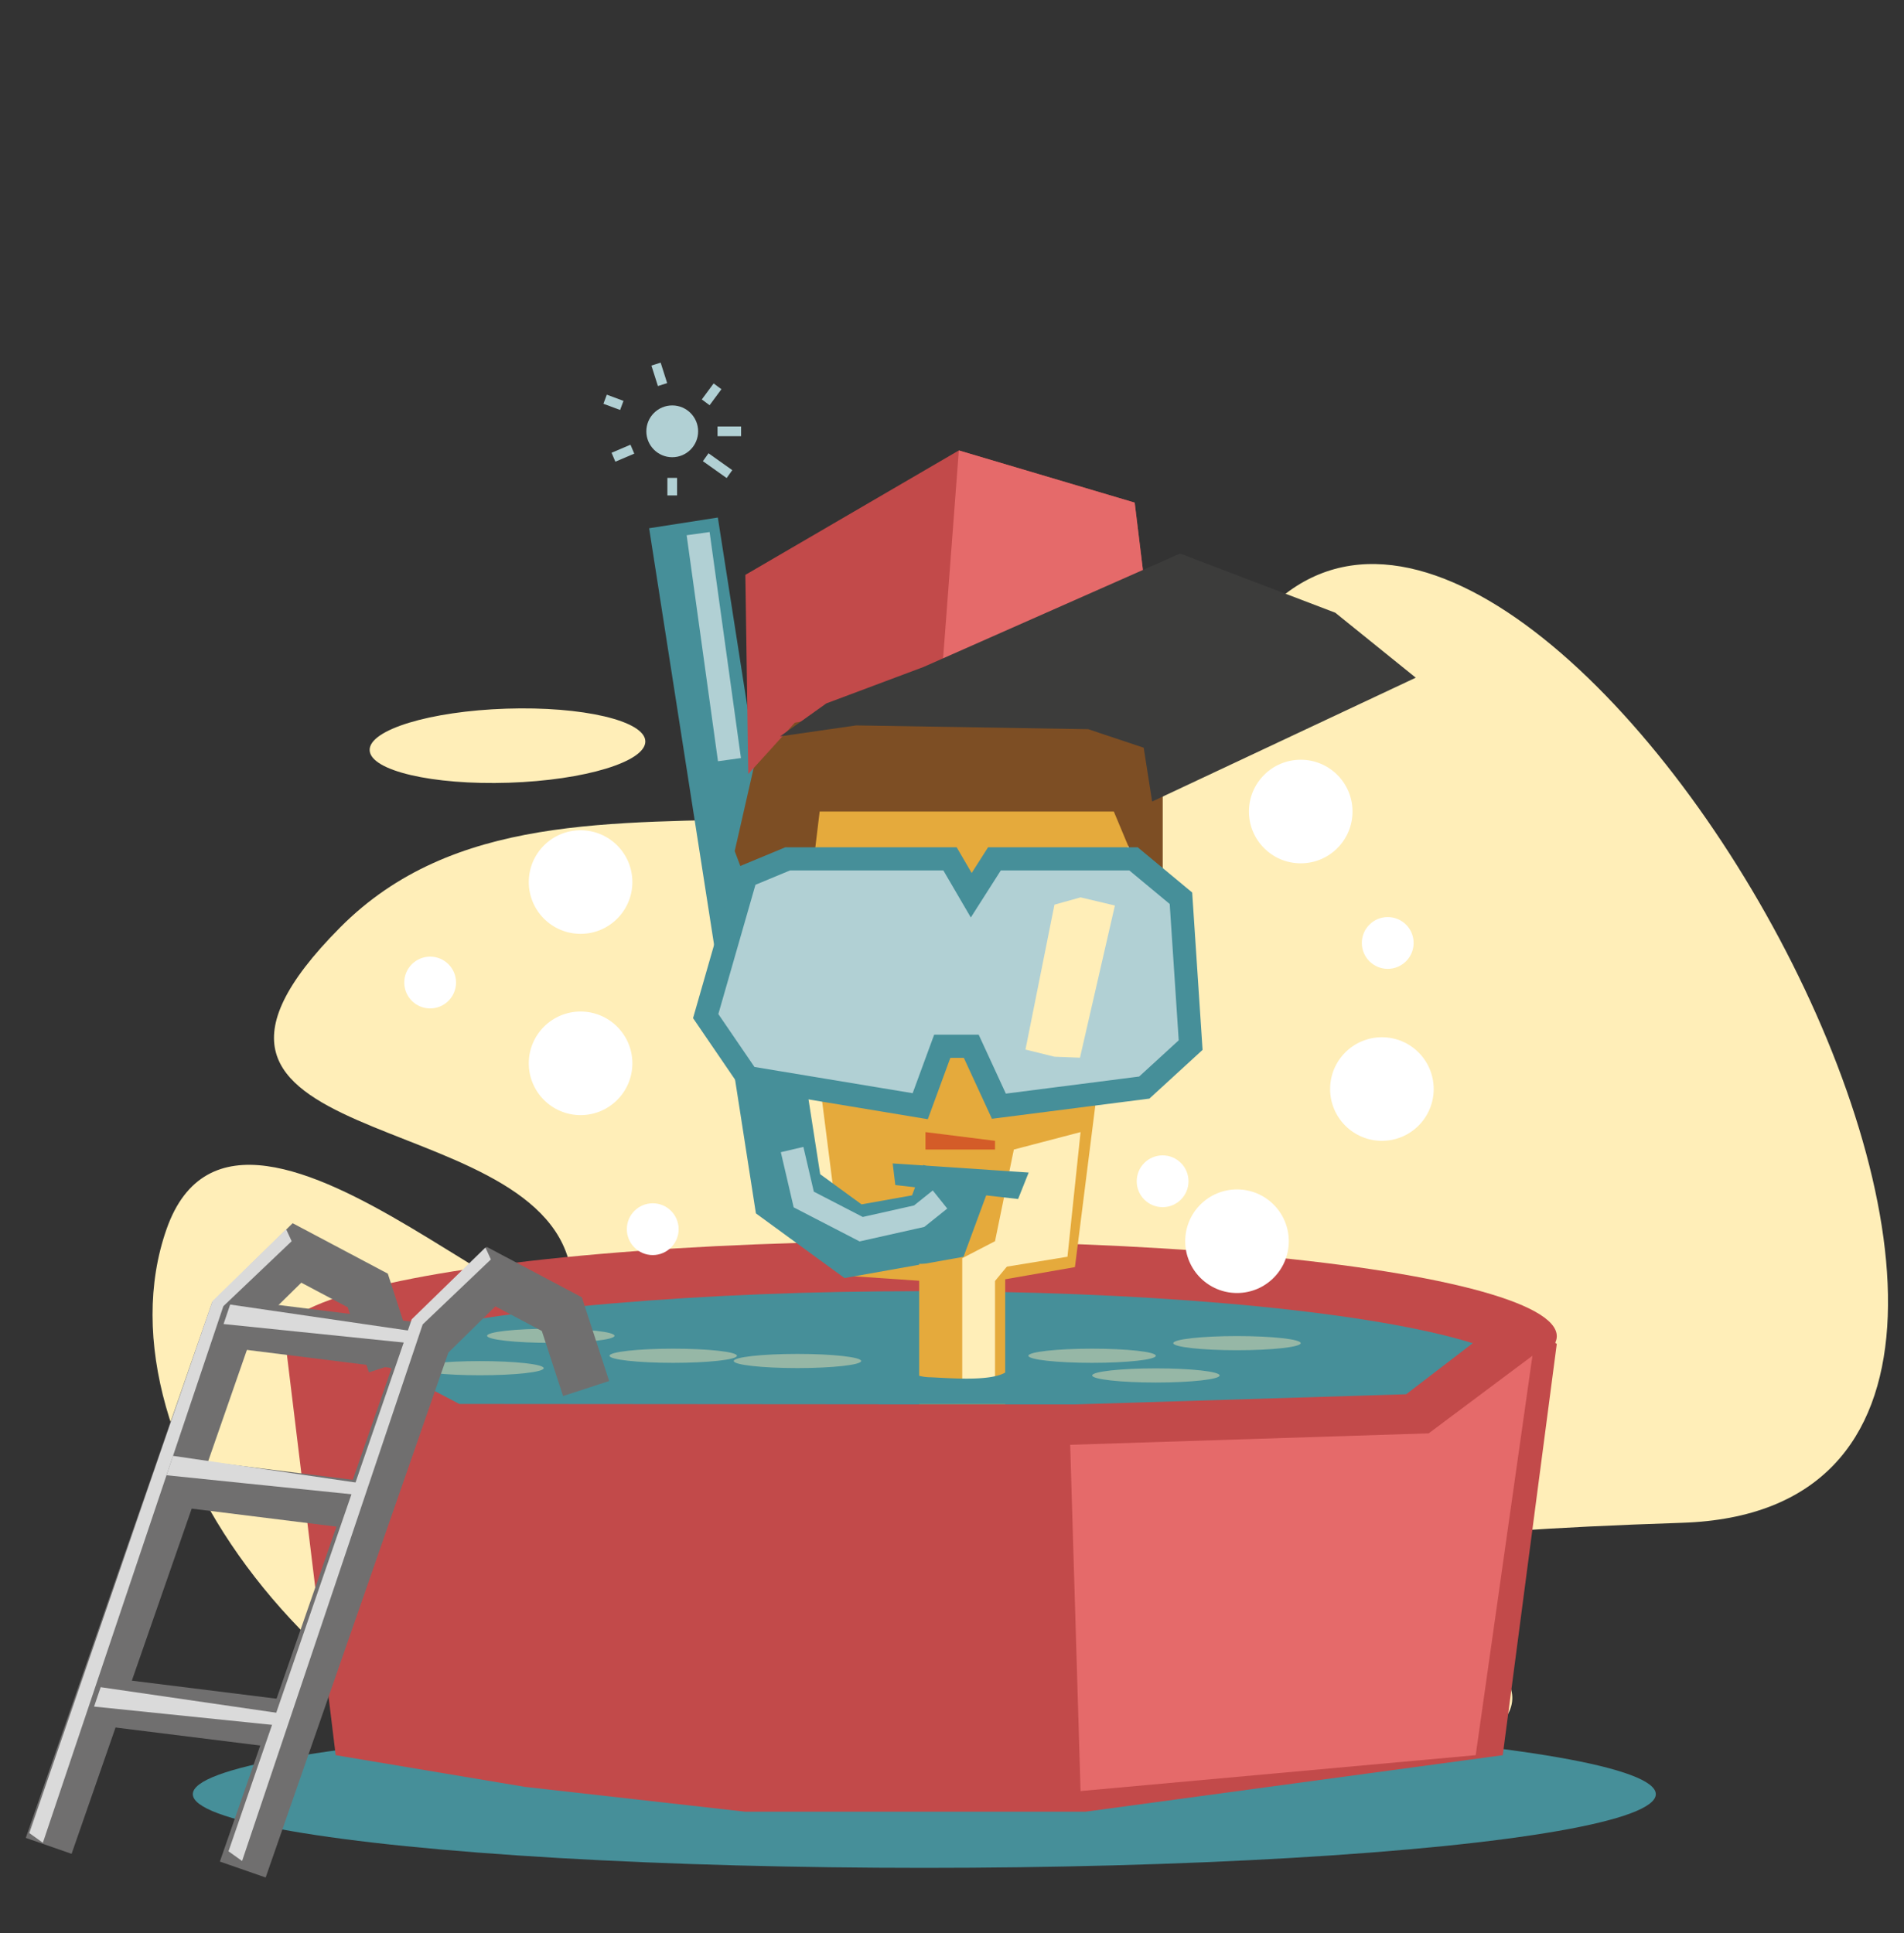 <svg xmlns="http://www.w3.org/2000/svg" viewBox="0 0 196.31 199.32"><rect x="0" y="0" width="196.31" height="199.32" fill="#333333" stroke="none"/><defs><style>.cls-1,.cls-10{fill:#ffeeb8;}.cls-2{fill:#468f99;}.cls-3{fill:#c24a4a;}.cls-4{fill:#e5aa3c;}.cls-11,.cls-13,.cls-16,.cls-5,.cls-8{fill:none;stroke-miterlimit:10;}.cls-5,.cls-8{stroke:#468f99;}.cls-5{stroke-width:7.17px;}.cls-6{fill:#7d4e24;}.cls-7{fill:#b1d0d4;}.cls-11,.cls-8{stroke-width:2.39px;}.cls-9{fill:#d45c28;}.cls-10{opacity:0.43;}.cls-11,.cls-16{stroke:#b1d0d4;}.cls-12{fill:#e56a6a;}.cls-13{stroke:#706f6f;stroke-width:5px;}.cls-14{fill:#dadada;}.cls-15{fill:#fff;}.cls-17{fill:#3c3c3b;}</style></defs><title>icon_taufe</title><g id="Bcakground"><path class="cls-1" d="M173.45,157c-56.87,1.9-19.84,6.27-17.59,17.43s-54.31,17-87.75,12.66S9.3,149.18,17.17,126.73s45.27,20.67,41.6,3.76S11.84,119,35.07,95.62s65.68,3.86,94.3-31.28S230.32,155.13,173.45,157Z"/><ellipse class="cls-1" cx="52.32" cy="76.88" rx="14.22" ry="3.82" transform="translate(-2.49 1.76) rotate(-1.88)"/></g><g id="overlay"><ellipse class="cls-2" cx="95.3" cy="184.98" rx="75.42" ry="7.6"/><ellipse class="cls-3" cx="94.77" cy="137.76" rx="65.74" ry="9.79"/><ellipse class="cls-2" cx="94.77" cy="142.54" rx="63.23" ry="9.42"/><polygon class="cls-4" points="110.83 130.64 100.51 132.44 87.05 131.52 80.83 82.57 116.89 82.57 110.83 130.64"/><polyline class="cls-5" points="70.47 53.91 75.6 86.8 81.25 123.08 87.95 127.97 96.69 126.41 98.56 121.34"/><polygon class="cls-6" points="82.02 69.62 88.8 63.05 108.12 64.24 111.31 66.34 112.9 63.05 113.7 67.43 115.69 64.84 115.69 69.62 119.88 72.81 119.88 95.72 114.84 83.67 84.51 83.67 82.02 104.29 75.75 87.75 79.43 71.61 79.43 67.43 82.02 69.62"/><polygon class="cls-7" points="76.9 90.34 81.21 88.55 97.95 88.55 100.14 92.3 102.53 88.55 116.87 88.55 121.76 92.61 122.76 107.75 117.98 112.13 102.99 114.05 100.14 107.87 97.15 107.87 94.88 114.05 77.09 111.1 72.76 104.76 76.9 90.34"/><polygon class="cls-8" points="76.9 90.34 81.21 88.55 97.95 88.55 100.14 92.3 102.53 88.55 116.87 88.55 121.76 92.61 122.76 107.75 117.98 112.13 102.99 114.05 100.14 107.87 97.15 107.87 94.88 114.05 77.09 111.1 72.76 104.76 76.9 90.34"/><polygon class="cls-4" points="103.64 146.56 99.21 147.78 94.77 146.56 94.77 130.3 103.64 130.3 103.64 146.56"/><polygon class="cls-1" points="111.41 116.72 104.53 118.52 102.59 127.97 103.64 130.62 110.06 129.57 111.41 116.72"/><polygon class="cls-1" points="102.59 144.66 99.21 144.66 99.21 129.72 102.59 127.97 104.53 129.72 102.59 132.07 102.59 144.66"/><polygon class="cls-9" points="95.42 116.72 95.42 118.52 102.59 118.52 102.59 117.62 95.42 116.72"/><ellipse class="cls-10" cx="119.18" cy="141.81" rx="6.57" ry="0.73"/><ellipse class="cls-10" cx="127.54" cy="138.48" rx="6.57" ry="0.73"/><polygon class="cls-3" points="29.03 135.14 47.36 144.75 110.72 144.8 144.98 143.75 151.75 138.56 155.73 135.14 160.51 138.56 154.94 180.96 111.91 186.79 76.84 186.79 54.13 184.23 34.61 180.96 29.03 135.14"/><ellipse class="cls-10" cx="112.6" cy="139.78" rx="6.57" ry="0.73"/><ellipse class="cls-10" cx="69.41" cy="139.78" rx="6.57" ry="0.73"/><ellipse class="cls-10" cx="82.22" cy="140.32" rx="6.57" ry="0.73"/><ellipse class="cls-10" cx="49.49" cy="141.06" rx="6.57" ry="0.73"/><ellipse class="cls-10" cx="56.79" cy="137.72" rx="6.57" ry="0.73"/><polygon class="cls-1" points="108.72 93.27 105.73 108.21 108.72 108.95 111.35 109.05 114.95 93.36 111.41 92.52 108.72 93.27"/><line class="cls-11" x1="71.98" y1="55.02" x2="75.21" y2="78.32"/><polyline class="cls-11" points="81.67 118.52 82.87 123.67 88.79 126.73 94.77 125.39 96.92 123.67"/><polygon class="cls-2" points="92.04 119.95 92.31 122.18 104.97 123.62 106.06 120.89 92.04 119.95"/><polygon class="cls-12" points="158 139.78 147.3 147.78 110.34 148.96 111.41 184.66 152.15 180.96 158 139.78"/><path class="cls-2" d="M93.11,141.08A5,5,0,0,0,96,142c2,.09,6,.43,7.61-.47a3.05,3.05,0,0,1,3,.07l.71,3.18-16.73,0,.41-2.45Z"/><polyline class="cls-13" points="60.43 143.16 57.93 135.49 50.63 131.62 44.06 138.08 25.03 192.75"/><polyline class="cls-13" points="40.41 140.72 37.92 133.05 30.62 129.18 24.04 135.64 5.02 190.31"/><line class="cls-13" x1="18.87" y1="152.91" x2="38.07" y2="155.3"/><line class="cls-13" x1="10.31" y1="175.39" x2="29.5" y2="177.78"/><line class="cls-13" x1="22.91" y1="136.34" x2="42.11" y2="138.74"/><polygon class="cls-14" points="21.91 134.14 3.02 188.99 4.42 189.99 23.03 134.67 30.07 127.97 29.5 126.73 21.91 134.14"/><polygon class="cls-14" points="42.45 136.02 23.56 190.87 24.96 191.87 43.58 136.55 50.61 129.85 50.05 128.62 42.45 136.02"/><polygon class="cls-14" points="17.84 150.1 37.09 152.91 36.64 154.1 17.17 152.1 17.84 150.1"/><polygon class="cls-14" points="10.38 173.95 29.62 176.75 29.17 177.95 9.7 175.95 10.38 173.95"/><polygon class="cls-14" points="23.73 134.5 42.97 137.31 42.52 138.51 23.05 136.51 23.73 134.5"/><circle class="cls-15" cx="59.86" cy="109.63" r="5.34"/><circle class="cls-15" cx="142.48" cy="112.28" r="5.34"/><circle class="cls-15" cx="127.54" cy="127.97" r="5.34"/><circle class="cls-15" cx="59.86" cy="90.94" r="5.34"/><circle class="cls-15" cx="134.11" cy="83.67" r="5.34"/><circle class="cls-15" cx="143.08" cy="97.22" r="2.67"/><circle class="cls-15" cx="119.87" cy="121.79" r="2.67"/><circle class="cls-15" cx="44.35" cy="101.3" r="2.67"/><circle class="cls-7" cx="69.31" cy="44.47" r="2.67"/><circle class="cls-15" cx="67.3" cy="126.73" r="2.67"/><line class="cls-16" x1="62.39" y1="41.16" x2="64.11" y2="41.8"/><line class="cls-16" x1="65.2" y1="46.31" x2="63.25" y2="47.14"/><line class="cls-16" x1="69.31" y1="49.27" x2="69.31" y2="51.08"/><line class="cls-16" x1="72.76" y1="47.14" x2="75.21" y2="48.88"/><line class="cls-16" x1="73.98" y1="44.47" x2="76.41" y2="44.47"/><line class="cls-16" x1="72.76" y1="41.48" x2="73.98" y2="39.83"/><line class="cls-16" x1="68.31" y1="39.65" x2="67.64" y2="37.54"/><polygon class="cls-3" points="81.95 74.51 118.93 67.73 116.99 51.82 98.86 46.44 76.85 59.27 77.15 79.8 81.95 74.51"/><polygon class="cls-12" points="97.09 69.83 118.93 67.73 116.99 51.82 98.86 46.44 97.09 69.83"/><polygon class="cls-17" points="95.21 68.77 121.67 57.07 137.67 63.17 145.97 69.87 118.79 82.64 117.92 77.09 112.2 75.18 88.27 74.79 80.43 75.92 85.2 72.52 95.21 68.77"/></g></svg>
